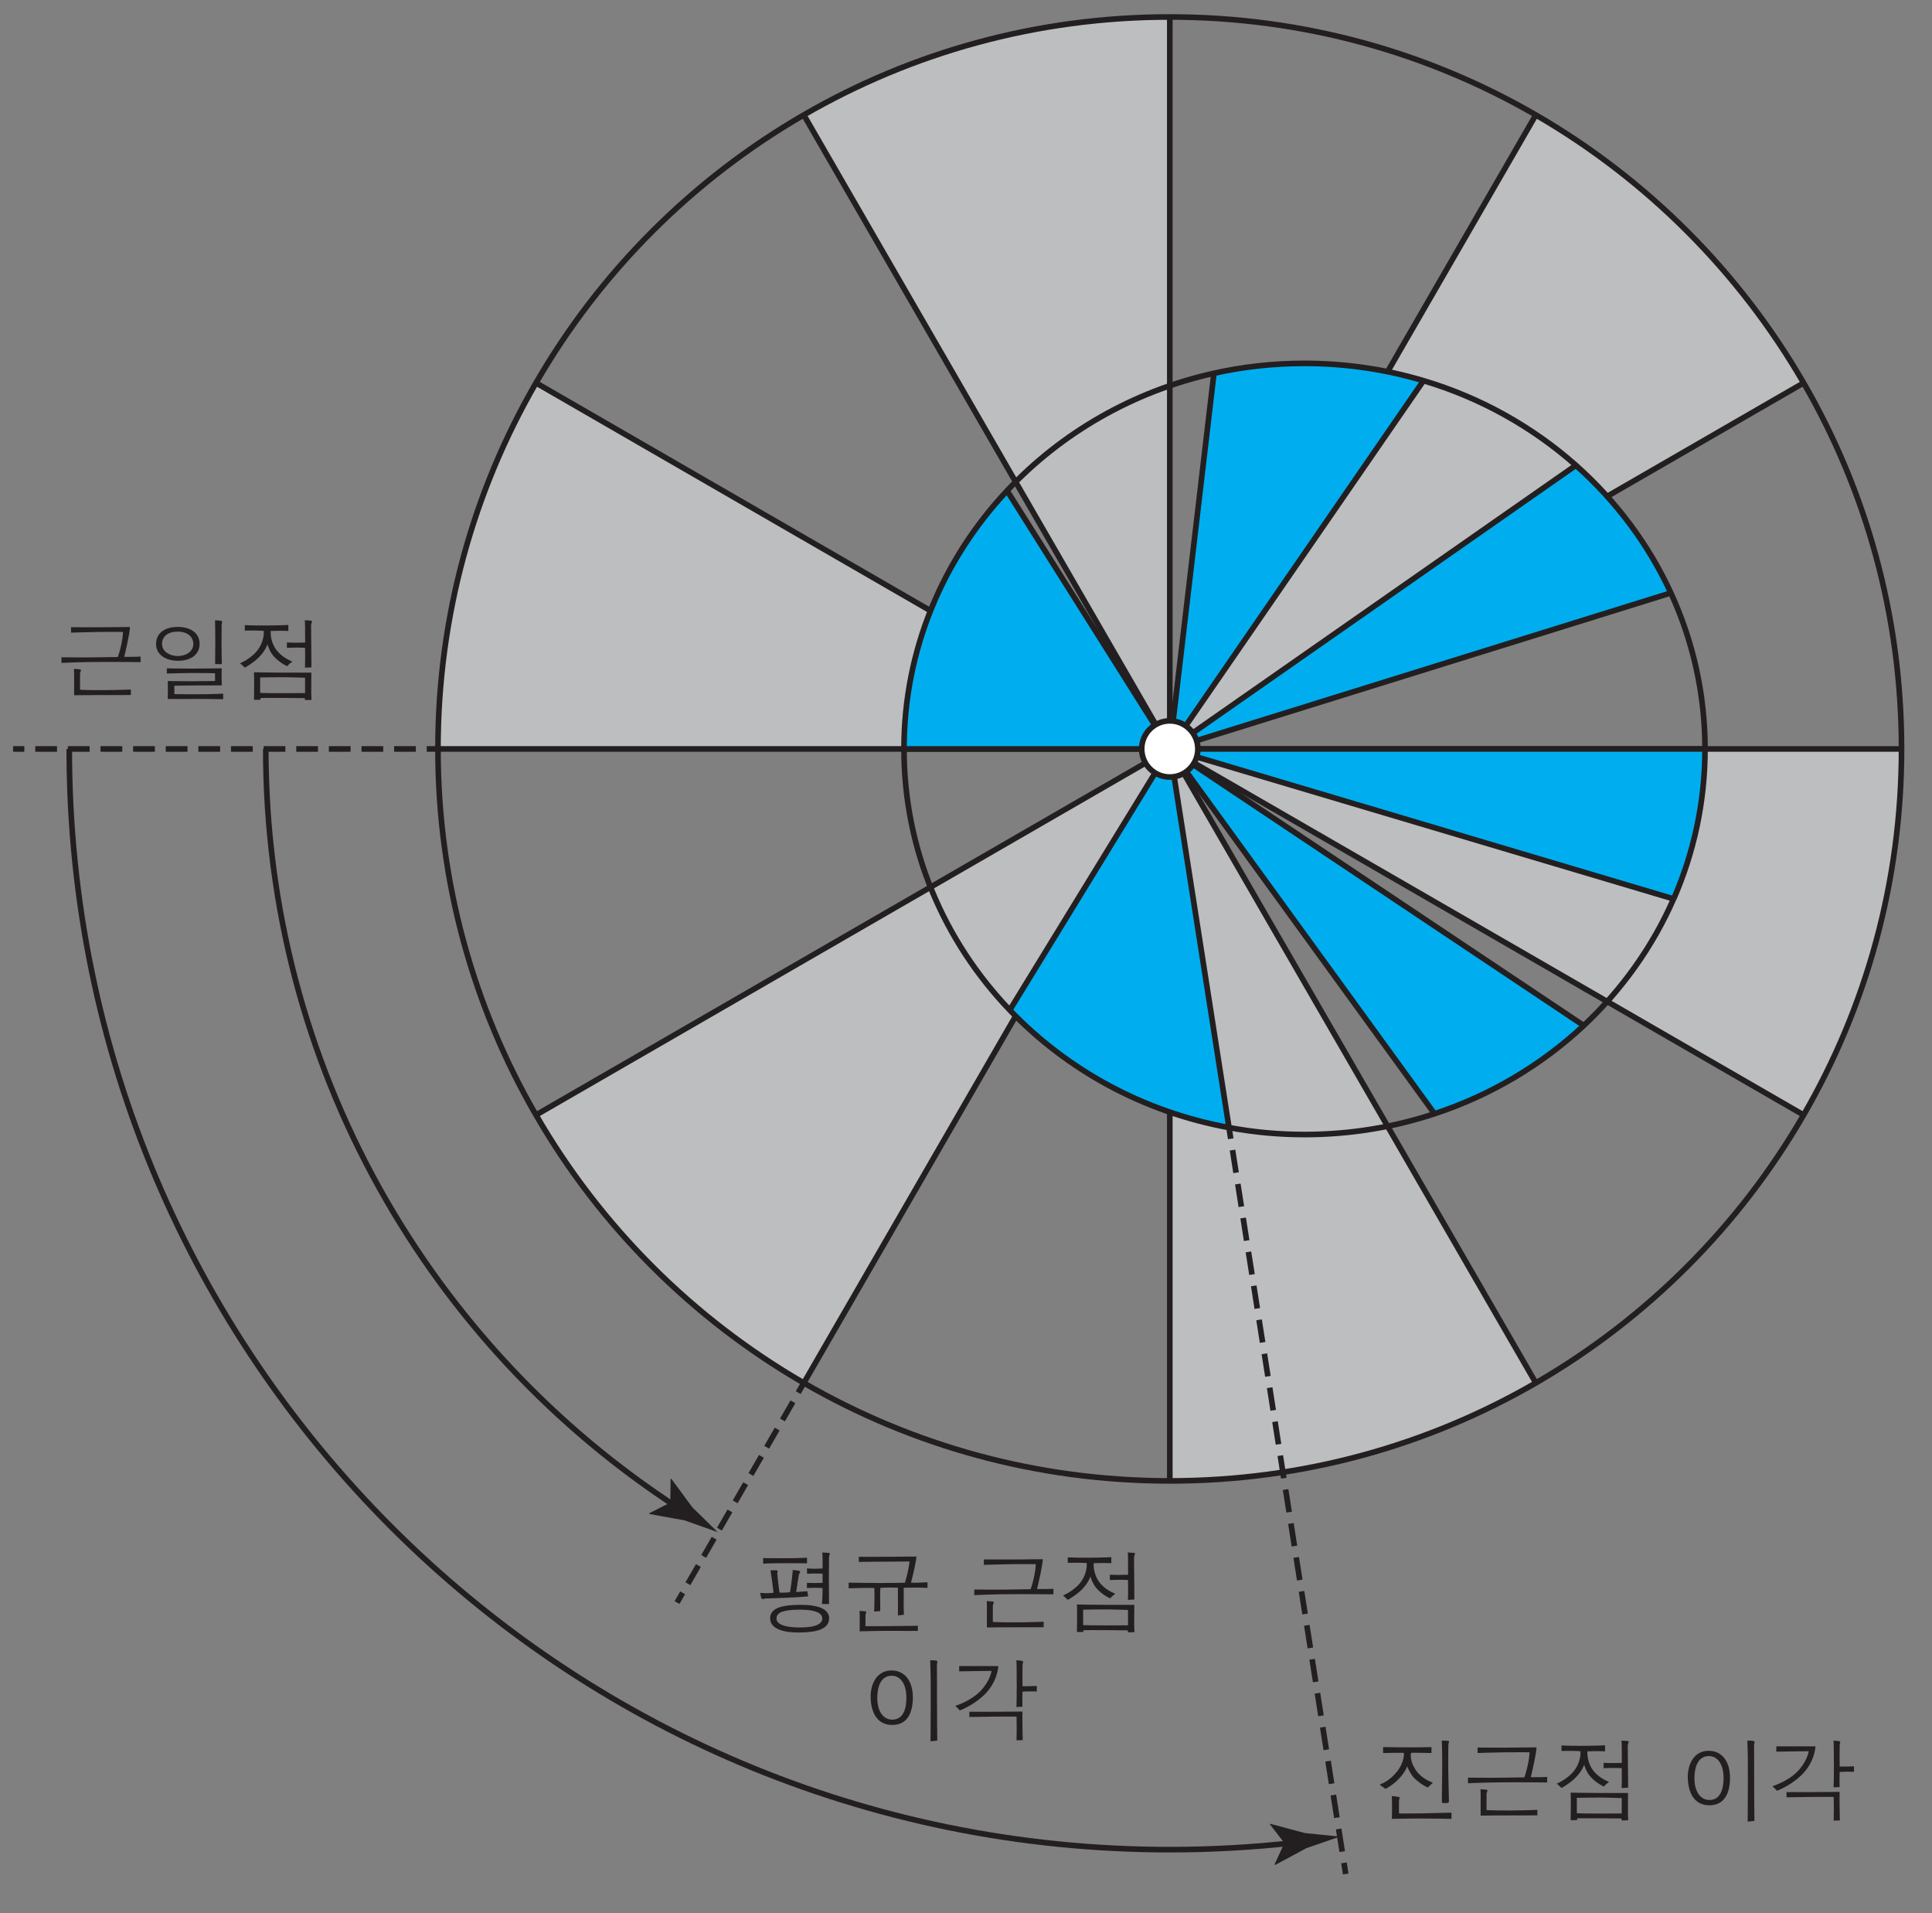 <?xml version="1.0" encoding="UTF-8" standalone="no"?>
<svg
   xmlns:dc="http://purl.org/dc/elements/1.1/"
   xmlns:cc="http://creativecommons.org/ns#"
   xmlns:rdf="http://www.w3.org/1999/02/22-rdf-syntax-ns#"
   xmlns:svg="http://www.w3.org/2000/svg"
   xmlns="http://www.w3.org/2000/svg"
   viewBox="0 0 229.333 227.04"
   height="227.04"
   width="229.333"
   xml:space="preserve"
   id="svg2"
   version="1.1"><rect x="0" y="0" width="229.333" height="227.04" fill="#808080" stroke="none"/><defs
     id="defs6"><clipPath
       id="clipPath18"
       clipPathUnits="userSpaceOnUse"><path
         id="path16"
         d="M 0,170.28 H 172 V 0 H 0 Z" /></clipPath><clipPath
       id="clipPath42"
       clipPathUnits="userSpaceOnUse"><path
         id="path40"
         d="M 39,168.811 H 169.33 V 38.471 H 39 Z" /></clipPath><clipPath
       id="clipPath130"
       clipPathUnits="userSpaceOnUse"><path
         id="path128"
         d="m 80.5,137.971 h 71.33 V 69.931 H 80.5 Z" /></clipPath></defs><g
     transform="matrix(1.333,0,0,-1.333,0,227.04)"
     id="g10"><g
       id="g12"><g
         clip-path="url(#clipPath18)"
         id="g14"><g
           transform="translate(60.438,36.041)"
           id="g20"><path
             id="path22"
             style="fill:none;stroke:#231f20;stroke-width:0.5;stroke-linecap:butt;stroke-linejoin:miter;stroke-miterlimit:10;stroke-dasharray:none;stroke-opacity:1"
             d="M 0,0 C -22.13,14.346 -36.771,39.262 -36.771,67.599" /></g><g
           transform="translate(59.691,36.54)"
           id="g24"><path
             id="path26"
             style="fill:#231f20;fill-opacity:1;fill-rule:nonzero;stroke:none"
             d="m 0,0 -1.882,-0.95 0.03,-0.068 3.111,-0.562 2.963,-1.049 c -0.75,0.733 -1.499,1.464 -2.249,2.196 L 0.096,2.11 0.027,2.116 Z" /></g><g
           transform="translate(115.273,6.262)"
           id="g28"><path
             id="path30"
             style="fill:none;stroke:#231f20;stroke-width:0.5;stroke-linecap:butt;stroke-linejoin:miter;stroke-miterlimit:10;stroke-dasharray:none;stroke-opacity:1"
             d="m 0,0 c -3.645,-0.411 -7.352,-0.622 -11.106,-0.622 -54.124,0 -98,43.876 -98,98" /></g><g
           transform="translate(114.373,6.229)"
           id="g32"><path
             id="path34"
             style="fill:#231f20;fill-opacity:1;fill-rule:nonzero;stroke:none"
             d="m 0,0 -0.881,-1.915 0.066,-0.033 2.784,1.497 C 2.959,-0.11 3.95,0.231 4.94,0.573 3.897,0.679 2.855,0.785 1.812,0.891 l -3.051,0.82 -0.058,-0.037 z" /></g><g
           id="g36"><g
             id="g38" /><g
             id="g70"><g
               id="g68"
               clip-path="url(#clipPath42)"><g
                 id="g46"
                 transform="translate(104.17,103.641)"><path
                   id="path44"
                   style="fill:#bcbec0;fill-opacity:1;fill-rule:nonzero;stroke:none"
                   d="m 0,0 v -0.01 l -32.59,-56.44 c -9.89,5.72 -18.14,13.97 -23.85,23.86 z" /></g><g
                 id="g50"
                 transform="translate(136.76,47.2)"><path
                   id="path48"
                   style="fill:#bcbec0;fill-opacity:1;fill-rule:nonzero;stroke:none"
                   d="m 0,0 v -0.01 c -9.59,-5.55 -20.72,-8.719 -32.59,-8.719 v 65.16 z" /></g><g
                 id="g54"
                 transform="translate(104.17,103.641)"><path
                   id="path52"
                   style="fill:#bcbec0;fill-opacity:1;fill-rule:nonzero;stroke:none"
                   d="m 0,0 h 65.16 c 0,-11.88 -3.17,-23.01 -8.72,-32.59 z" /></g><g
                 id="g58"
                 transform="translate(160.61,136.231)"><path
                   id="path56"
                   style="fill:#bcbec0;fill-opacity:1;fill-rule:nonzero;stroke:none"
                   d="m 0,0 -56.431,-32.58 32.58,56.43 v 0.01 C -13.971,18.14 -5.721,9.89 0,0" /></g><g
                 id="g62"
                 transform="translate(104.17,168.81)"><path
                   id="path60"
                   style="fill:#bcbec0;fill-opacity:1;fill-rule:nonzero;stroke:none"
                   d="m 0,0 v -65.17 l -32.59,56.44 v 0.01 C -23,-3.17 -11.87,0 0,0" /></g><g
                 id="g66"
                 transform="translate(39,103.641)"><path
                   id="path64"
                   style="fill:#bcbec0;fill-opacity:1;fill-rule:nonzero;stroke:none"
                   d="M 0,0 C 0,11.87 3.18,23 8.73,32.59 L 65.17,0 Z" /></g></g></g></g><g
           transform="translate(39,103.641)"
           id="g72"><path
             id="path74"
             style="fill:none;stroke:#231f20;stroke-width:0.5;stroke-linecap:butt;stroke-linejoin:miter;stroke-miterlimit:10;stroke-dasharray:none;stroke-opacity:1"
             d="m 0,0 c 0,-11.88 3.18,-23.01 8.73,-32.59 5.71,-9.89 13.96,-18.14 23.85,-23.86 9.59,-5.55 20.72,-8.72 32.59,-8.72 11.87,0 23,3.17 32.59,8.72 9.88,5.72 18.13,13.97 23.85,23.86 5.55,9.58 8.72,20.71 8.72,32.59 0,11.88 -3.17,23.01 -8.72,32.59 -5.72,9.89 -13.97,18.14 -23.85,23.86 C 88.17,62 77.04,65.17 65.17,65.17 53.3,65.17 42.17,62 32.58,56.45 22.69,50.73 14.44,42.48 8.73,32.59 3.18,23 0,11.87 0,0 Z" /></g><g
           transform="translate(104.17,103.641)"
           id="g76"><path
             id="path78"
             style="fill:none;stroke:#231f20;stroke-width:0.5;stroke-linecap:butt;stroke-linejoin:miter;stroke-miterlimit:10;stroke-dasharray:none;stroke-opacity:1"
             d="M 0,0 V 65.17" /></g><g
           transform="translate(104.17,38.471)"
           id="g80"><path
             id="path82"
             style="fill:none;stroke:#231f20;stroke-width:0.5;stroke-linecap:butt;stroke-linejoin:miter;stroke-miterlimit:10;stroke-dasharray:none;stroke-opacity:1"
             d="M 0,0 V 65.16" /></g><g
           transform="translate(169.33,103.641)"
           id="g84"><path
             id="path86"
             style="fill:none;stroke:#231f20;stroke-width:0.5;stroke-linecap:butt;stroke-linejoin:miter;stroke-miterlimit:10;stroke-dasharray:none;stroke-opacity:1"
             d="m 0,0 h -65.16 -65.17" /></g><g
           transform="translate(104.18,103.65)"
           id="g88"><path
             id="path90"
             style="fill:none;stroke:#231f20;stroke-width:0.5;stroke-linecap:butt;stroke-linejoin:miter;stroke-miterlimit:10;stroke-dasharray:none;stroke-opacity:1"
             d="M 0,0 56.431,32.58" /></g><g
           transform="translate(47.72,71.051)"
           id="g92"><path
             id="path94"
             style="fill:none;stroke:#231f20;stroke-width:0.5;stroke-linecap:butt;stroke-linejoin:miter;stroke-miterlimit:10;stroke-dasharray:none;stroke-opacity:1"
             d="M 0,0 H 0.01 L 56.45,32.59" /></g><g
           transform="translate(104.17,103.641)"
           id="g96"><path
             id="path98"
             style="fill:none;stroke:#231f20;stroke-width:0.5;stroke-linecap:butt;stroke-linejoin:miter;stroke-miterlimit:10;stroke-dasharray:none;stroke-opacity:1"
             d="M 0,0 0.01,0.01 32.59,56.44" /></g><g
           transform="translate(71.58,47.19)"
           id="g100"><path
             id="path102"
             style="fill:none;stroke:#231f20;stroke-width:0.5;stroke-linecap:butt;stroke-linejoin:miter;stroke-miterlimit:10;stroke-dasharray:none;stroke-opacity:1"
             d="M 0,0 32.59,56.44" /></g><g
           transform="translate(71.58,160.081)"
           id="g104"><path
             id="path106"
             style="fill:none;stroke:#231f20;stroke-width:0.5;stroke-linecap:butt;stroke-linejoin:miter;stroke-miterlimit:10;stroke-dasharray:none;stroke-opacity:1"
             d="m 0,0 32.59,-56.44 v -0.01 l 32.59,-56.43" /></g><g
           transform="translate(47.72,136.231)"
           id="g108"><path
             id="path110"
             style="fill:none;stroke:#231f20;stroke-width:0.5;stroke-linecap:butt;stroke-linejoin:miter;stroke-miterlimit:10;stroke-dasharray:none;stroke-opacity:1"
             d="m 0,0 h 0.01 l 56.44,-32.59 56.44,-32.59 h 0.01" /></g><g
           transform="translate(39,103.64)"
           id="g112"><path
             id="path114"
             style="fill:none;stroke:#231f20;stroke-width:0.5;stroke-linecap:butt;stroke-linejoin:miter;stroke-miterlimit:10;stroke-dasharray:none;stroke-opacity:1"
             d="M 0,0 H -1" /></g><g
           transform="translate(37.032,103.64)"
           id="g116"><path
             id="path118"
             style="fill:none;stroke:#231f20;stroke-width:0.5;stroke-linecap:butt;stroke-linejoin:miter;stroke-miterlimit:10;stroke-dasharray:1.937, 0.968;stroke-dashoffset:0;stroke-opacity:1"
             d="M 0,0 H -34.38" /></g><g
           transform="translate(2.167,103.64)"
           id="g120"><path
             id="path122"
             style="fill:none;stroke:#231f20;stroke-width:0.5;stroke-linecap:butt;stroke-linejoin:miter;stroke-miterlimit:10;stroke-dasharray:none;stroke-opacity:1"
             d="M 0,0 H -1" /></g><g
           id="g124"><g
             id="g126" /><g
             id="g158"><g
               id="g156"
               clip-path="url(#clipPath130)"><g
                 id="g134"
                 transform="translate(104.17,103.641)"><path
                   id="path132"
                   style="fill:#00aeef;fill-opacity:1;fill-rule:nonzero;stroke:none"
                   d="m 0,0 5.271,-33.71 c -7.661,1.4 -14.451,5.16 -19.521,10.46 z" /></g><g
                 id="g138"
                 transform="translate(141.019,79.02)"><path
                   id="path136"
                   style="fill:#00aeef;fill-opacity:1;fill-rule:nonzero;stroke:none"
                   d="M 0,0 0.011,-0.01 C -3.72,-3.49 -8.25,-6.21 -13.279,-7.86 L -36.85,24.62 Z" /></g><g
                 id="g142"
                 transform="translate(104.17,103.641)"><path
                   id="path140"
                   style="fill:#00aeef;fill-opacity:1;fill-rule:nonzero;stroke:none"
                   d="m 0,0 h 47.66 c 0,-4.74 -1,-9.25 -2.79,-13.35 h -0.01 z" /></g><g
                 id="g146"
                 transform="translate(148.79,117.531)"><path
                   id="path144"
                   style="fill:#00aeef;fill-opacity:1;fill-rule:nonzero;stroke:none"
                   d="m 0,0 -44.62,-13.89 36.16,25.25 v 0.01 C -4.89,8.19 -1.99,4.33 0,0" /></g><g
                 id="g150"
                 transform="translate(116.17,137.971)"><path
                   id="path148"
                   style="fill:#00aeef;fill-opacity:1;fill-rule:nonzero;stroke:none"
                   d="M 0,0 C 3.69,0 7.24,-0.54 10.59,-1.54 L -12,-34.33 -8.07,-0.88 C -5.47,-0.3 -2.77,0 0,0" /></g><g
                 id="g154"
                 transform="translate(89.68,126.631)"><path
                   id="path152"
                   style="fill:#00aeef;fill-opacity:1;fill-rule:nonzero;stroke:none"
                   d="M 0,0 14.49,-22.99 H -9.18 c 0,8.84 3.471,16.9 9.18,22.99" /></g></g></g></g><g
           transform="translate(149.03,90.29)"
           id="g160"><path
             id="path162"
             style="fill:none;stroke:#231f20;stroke-width:0.5;stroke-linecap:butt;stroke-linejoin:miter;stroke-miterlimit:10;stroke-dasharray:none;stroke-opacity:1"
             d="m 0,0 c -1.87,-4.27 -4.61,-8.09 -8,-11.28 -3.73,-3.48 -8.261,-6.2 -13.29,-7.85 -3.63,-1.2 -7.521,-1.85 -11.57,-1.85 -2.3,0 -4.55,0.21 -6.73,0.62 -7.66,1.401 -14.45,5.16 -19.52,10.46 -5.85,6.12 -9.42,14.28 -9.42,23.25 0,8.84 3.47,16.9 9.179,22.99 4.801,5.12 11.191,8.85 18.42,10.46 2.601,0.58 5.301,0.88 8.071,0.88 3.69,0 7.24,-0.54 10.589,-1.54 5.111,-1.52 9.731,-4.13 13.571,-7.53 3.57,-3.18 6.47,-7.04 8.46,-11.37 C 1.71,22.99 2.8,18.29 2.8,13.35 2.8,8.61 1.8,4.1 0.01,0" /></g><g
           transform="translate(104.17,103.641)"
           id="g164"><path
             id="path166"
             style="fill:none;stroke:#231f20;stroke-width:0.5;stroke-linecap:butt;stroke-linejoin:miter;stroke-miterlimit:10;stroke-dasharray:none;stroke-opacity:1"
             d="m 0,0 5.271,-33.71 v -0.01" /></g><g
           transform="translate(89.92,80.391)"
           id="g168"><path
             id="path170"
             style="fill:none;stroke:#231f20;stroke-width:0.5;stroke-linecap:butt;stroke-linejoin:miter;stroke-miterlimit:10;stroke-dasharray:none;stroke-opacity:1"
             d="M 0,0 14.25,23.25" /></g><g
           transform="translate(104.17,103.641)"
           id="g172"><path
             id="path174"
             style="fill:none;stroke:#231f20;stroke-width:0.5;stroke-linecap:butt;stroke-linejoin:miter;stroke-miterlimit:10;stroke-dasharray:none;stroke-opacity:1"
             d="M 0,0 -14.49,22.99" /></g><g
           transform="translate(104.17,103.641)"
           id="g176"><path
             id="path178"
             style="fill:none;stroke:#231f20;stroke-width:0.5;stroke-linecap:butt;stroke-linejoin:miter;stroke-miterlimit:10;stroke-dasharray:none;stroke-opacity:1"
             d="M 0,0 3.93,33.45" /></g><g
           transform="translate(104.17,103.641)"
           id="g180"><path
             id="path182"
             style="fill:none;stroke:#231f20;stroke-width:0.5;stroke-linecap:butt;stroke-linejoin:miter;stroke-miterlimit:10;stroke-dasharray:none;stroke-opacity:1"
             d="M 0,0 22.59,32.79" /></g><g
           transform="translate(104.17,103.641)"
           id="g184"><path
             id="path186"
             style="fill:none;stroke:#231f20;stroke-width:0.5;stroke-linecap:butt;stroke-linejoin:miter;stroke-miterlimit:10;stroke-dasharray:none;stroke-opacity:1"
             d="M 0,0 36.16,25.25" /></g><g
           transform="translate(104.17,103.641)"
           id="g188"><path
             id="path190"
             style="fill:none;stroke:#231f20;stroke-width:0.5;stroke-linecap:butt;stroke-linejoin:miter;stroke-miterlimit:10;stroke-dasharray:none;stroke-opacity:1"
             d="M 0,0 44.62,13.89" /></g><g
           transform="translate(104.17,103.641)"
           id="g192"><path
             id="path194"
             style="fill:none;stroke:#231f20;stroke-width:0.5;stroke-linecap:butt;stroke-linejoin:miter;stroke-miterlimit:10;stroke-dasharray:none;stroke-opacity:1"
             d="m 0,0 44.86,-13.35 h 0.01" /></g><g
           transform="translate(104.17,103.641)"
           id="g196"><path
             id="path198"
             style="fill:none;stroke:#231f20;stroke-width:0.5;stroke-linecap:butt;stroke-linejoin:miter;stroke-miterlimit:10;stroke-dasharray:none;stroke-opacity:1"
             d="M 0,0 36.85,-24.62" /></g><g
           transform="translate(104.17,103.641)"
           id="g200"><path
             id="path202"
             style="fill:none;stroke:#231f20;stroke-width:0.5;stroke-linecap:butt;stroke-linejoin:miter;stroke-miterlimit:10;stroke-dasharray:none;stroke-opacity:1"
             d="M 0,0 23.57,-32.48" /></g><g
           transform="translate(104.17,103.641)"
           id="g204"><path
             id="path206"
             style="fill:none;stroke:#231f20;stroke-width:0.5;stroke-linecap:butt;stroke-linejoin:miter;stroke-miterlimit:10;stroke-dasharray:none;stroke-opacity:1"
             d="M 0,0 H -23.67" /></g><g
           transform="translate(151.83,103.641)"
           id="g208"><path
             id="path210"
             style="fill:none;stroke:#231f20;stroke-width:0.5;stroke-linecap:butt;stroke-linejoin:miter;stroke-miterlimit:10;stroke-dasharray:none;stroke-opacity:1"
             d="M 0,0 H -47.66" /></g><g
           transform="translate(128.423,12.493)"
           id="g212"><path
             id="path214"
             style="fill:#231f20;fill-opacity:1;fill-rule:nonzero;stroke:none"
             d="M 0,0 C 0.023,1.599 -0.032,2.847 -0.032,2.854 -0.024,2.862 0.344,2.862 0.527,2.838 0.703,2.814 0.552,2.646 0.552,2.494 0.552,2.486 0.535,1.295 0.544,0.136 0.552,-0.775 0.615,-2.551 0.6,-2.559 0.6,-2.727 0.399,-2.694 0.264,-2.703 0.144,-2.711 -0.024,-2.719 -0.024,-2.646 -0.032,-2.646 -0.017,-0.983 0,0 m -3.91,-2.151 c 0.24,-0.04 0.064,-0.184 0.064,-0.336 V -3.07 -3.63 c 0.016,0 0.975,-0.009 1.975,0.008 1.224,0.023 2.702,0.063 2.702,0.063 V -4.11 c -0.008,0 -1.767,0.032 -2.822,0.032 -0.871,0 -2.471,-0.032 -2.487,-0.032 0,0.008 0.016,0.544 0.016,0.887 0,0.449 -0.016,1.144 -0.016,1.144 0.008,0.008 0.344,-0.032 0.568,-0.072 m 0.807,4.406 c 0.856,-0.009 2.143,0.023 2.151,0.023 V 1.751 c -0.016,0 -0.455,0 -0.807,0.016 -0.392,0.016 -1,0 -1.008,0 0,-0.008 -0.168,-0.576 0.336,-1.408 0.52,-0.863 1.408,-1.159 1.408,-1.167 0.055,-0.047 0.295,-0.056 0.08,-0.2 -0.073,-0.048 -0.313,-0.304 -0.321,-0.304 -0.007,0 -0.416,0.104 -1.167,0.776 -0.4,0.36 -0.687,1.103 -0.687,1.103 0,-0.007 -0.137,-0.471 -0.72,-1.095 -0.559,-0.6 -1.191,-0.904 -1.199,-0.911 -0.009,-0.008 -0.328,0.231 -0.433,0.295 -0.183,0.121 0.065,0.136 0.129,0.184 0,0 0.648,0.24 1.279,1.008 0.736,0.895 0.656,1.703 0.656,1.719 0,0 -0.448,0.007 -0.944,0 C -4.758,1.759 -5.262,1.751 -5.262,1.751 v 0.527 c 0.017,0 1.08,-0.015 2.159,-0.023" /></g><g
           transform="translate(132.377,10.558)"
           id="g216"><path
             id="path218"
             style="fill:#231f20;fill-opacity:1;fill-rule:nonzero;stroke:none"
             d="m 0,0 v -1.398 c 0,0 0.911,-0.04 2.07,-0.033 1.432,0.008 2.448,0.056 2.455,0.056 V -1.862 C 4.518,-1.862 3.15,-1.879 2.15,-1.87 1.104,-1.862 -0.52,-1.887 -0.527,-1.887 v 1.975 c 0,0.232 -0.017,0.368 -0.017,0.376 0.017,0.008 0.328,-0.031 0.48,-0.04 C 0.224,0.408 0,0.28 0,0 M 1.814,4.166 C 2.838,4.174 4.43,4.19 4.437,4.19 4.437,4.19 4.51,4.206 4.229,2.823 4.078,2.087 3.941,1.56 3.934,1.535 h 0.727 c 0.424,0 0.712,0.025 0.735,0.025 V 1.063 C 5.389,1.063 2.694,1.096 0.968,1.071 -0.336,1.056 -1.631,0.992 -1.655,0.992 v 0.503 c 0.015,0 1.703,-0.023 2.799,-0.008 1.407,0.017 2.206,0.033 2.222,0.033 0.008,0.015 0.168,0.456 0.312,1.126 0.152,0.72 0.144,1.096 0.144,1.104 0,0 -1.072,0.017 -2.135,0 C 0.6,3.734 -0.783,3.687 -0.8,3.687 v 0.487 c 0,0 1.335,-0.016 2.614,-0.008" /></g><g
           transform="translate(144.95,14.876)"
           id="g220"><path
             id="path222"
             style="fill:#231f20;fill-opacity:1;fill-rule:nonzero;stroke:none"
             d="M 0,0 C 0,-0.009 0.008,-0.544 0.017,-1.72 0.024,-3.087 0.032,-3.694 0.032,-3.719 L -0.544,-3.75 c 0,0.016 0.017,0.432 0.017,0.72 0,0.863 -0.008,1.039 -0.008,1.054 -0.009,0 -0.488,0.017 -0.752,0.017 -0.336,0 -0.856,-0.024 -0.863,-0.024 v 0.479 c 0.007,0 0.519,-0.031 0.847,-0.023 0.384,0.007 0.768,0.015 0.776,0.015 0,0.008 0,0.416 -0.008,1.432 0,0.319 -0.025,0.552 -0.025,0.552 0,0 0.416,-0.017 0.537,-0.033 C 0.216,0.415 0,0.279 0,0 m -2.646,-4.598 c -0.824,0 -1.872,-0.024 -1.887,-0.024 v -1.375 c 0.008,0 1.231,-0.032 2.047,-0.024 0.823,0.008 1.942,0.008 1.951,0.008 v 1.367 c -0.025,0 -1.336,0.048 -2.111,0.048 m 0.015,0.408 h 2.655 c 0,-0.008 0,-0.456 -0.007,-1.351 -0.009,-0.656 0.023,-1.071 0.023,-1.08 l -0.575,-0.016 -0.025,0.176 c -0.024,0 -1.135,0.008 -1.919,0.017 -0.735,0.007 -2.014,0 -2.014,0 l -0.025,-0.16 -0.567,-0.008 c 0,0.008 0.008,0.431 0.016,1.31 0.007,0.624 -0.016,1.12 -0.016,1.144 0,0 1.423,-0.032 2.454,-0.032 M -3.91,0.008 c 1.288,0.008 1.88,0.048 1.888,0.048 V -0.48 c -0.017,0 -0.424,0.016 -0.752,0.016 -0.32,0 -0.808,-0.016 -0.816,-0.016 0,-0.008 -0.08,-0.728 0.36,-1.479 0.528,-0.895 1.543,-1.224 1.535,-1.231 0.056,-0.048 -0.152,-0.128 -0.256,-0.241 -0.096,-0.103 -0.159,-0.168 -0.176,-0.183 -0.008,0 -0.607,0.248 -1.167,0.847 -0.416,0.44 -0.592,1.104 -0.592,1.104 0,-0.009 -0.135,-0.512 -0.727,-1.128 -0.504,-0.527 -1.272,-0.951 -1.28,-0.951 -0.007,0.008 -0.112,0.08 -0.208,0.191 -0.103,0.12 -0.255,0.16 -0.191,0.208 0,0 0.927,0.384 1.503,1.119 0.68,0.872 0.575,1.736 0.575,1.752 0,0 -0.351,0.032 -0.848,0.032 -0.327,0 -0.838,-0.008 -0.838,-0.008 V 0.04 c 0.015,0 0.711,-0.04 1.99,-0.032" /></g><g
           transform="translate(156.127,15.323)"
           id="g224"><path
             id="path226"
             style="fill:#231f20;fill-opacity:1;fill-rule:nonzero;stroke:none"
             d="m 0,0 c 0.207,-0.04 0.071,-0.176 0.071,-0.424 0,-0.015 0.017,-2.35 0.008,-3.086 -0.008,-0.559 0.025,-3.614 0.025,-3.614 l -0.6,-0.063 c 0,0.007 0.016,2.709 0.016,3.549 0,3.174 -0.016,2.231 -0.048,3.662 C -0.521,0.032 -0.112,0.024 0,0 m -5.237,-3.294 c -0.017,-1.176 0.511,-1.983 1.359,-1.967 0.976,0.016 1.239,1.016 1.232,1.967 -0.009,1.407 -0.665,1.959 -1.336,1.942 -0.768,-0.015 -1.24,-0.663 -1.255,-1.942 m 3.166,0.023 c 0,-1.23 -0.4,-2.494 -1.887,-2.461 -1.376,0.031 -1.855,1.239 -1.871,2.478 -0.017,1.263 0.615,2.383 1.863,2.374 1.255,-0.008 1.895,-1.039 1.895,-2.391" /></g><g
           transform="translate(163.295,14.852)"
           id="g228"><path
             id="path230"
             style="fill:#231f20;fill-opacity:1;fill-rule:nonzero;stroke:none"
             d="M 0,0 C 0,0.28 -0.023,0.472 -0.023,0.496 -0.016,0.504 0.312,0.472 0.439,0.456 0.68,0.424 0.527,0.264 0.527,0.088 0.536,0.056 0.52,-0.472 0.52,-0.831 c 0,-0.384 0.007,-0.968 0.007,-0.983 0.009,0 0.416,0 0.689,0.007 0.223,0.008 0.575,0.016 0.583,0.016 v -0.487 c -0.008,0 -0.344,0.007 -0.672,0.007 -0.231,0 -0.591,-0.024 -0.6,-0.024 0,-0.008 -0.015,-0.399 -0.015,-0.655 0,-0.273 0.008,-0.688 0.008,-0.688 l -0.536,-0.024 c 0,0 0.048,0.895 0.016,3.662 m -1.814,-4.086 c 0.911,0.008 2.318,0.017 2.334,0.017 0,-0.017 -0.008,-0.808 0,-1.327 0.007,-0.473 0.024,-1.208 0.024,-1.216 l -0.552,-0.016 c 0,0.024 0.016,0.648 0.016,1.064 0,0.407 -0.016,1.039 -0.016,1.046 -0.008,0 -1.143,0.008 -1.871,0 -0.903,-0.007 -2.318,-0.032 -2.327,-0.032 v 0.464 c 0,0 1.456,-0.008 2.392,0 m -1.728,4.07 h 1.911 c 0,-0.007 -0.032,-1.431 -1.327,-2.638 -0.96,-0.896 -2.087,-1.312 -2.095,-1.312 -0.009,0.008 -0.104,0.088 -0.184,0.193 -0.072,0.087 -0.264,0.175 -0.176,0.231 0,0 1.351,0.408 2.223,1.335 0.839,0.895 0.96,1.751 0.96,1.76 -0.017,0 -0.88,-0.009 -1.448,-0.017 -0.559,-0.008 -1.424,-0.023 -1.439,-0.023 v 0.471 z" /></g><g
           transform="translate(7.127,110.308)"
           id="g232"><path
             id="path234"
             style="fill:#231f20;fill-opacity:1;fill-rule:nonzero;stroke:none"
             d="m 0,0 v -1.398 c 0,0 0.911,-0.04 2.07,-0.033 1.432,0.008 2.448,0.056 2.455,0.056 V -1.862 C 4.518,-1.862 3.15,-1.879 2.15,-1.87 1.104,-1.862 -0.52,-1.887 -0.527,-1.887 v 1.975 c 0,0.232 -0.017,0.368 -0.017,0.376 0.017,0.008 0.328,-0.031 0.48,-0.04 C 0.224,0.408 0,0.28 0,0 M 1.814,4.166 C 2.838,4.174 4.43,4.19 4.437,4.19 4.437,4.19 4.51,4.206 4.229,2.823 4.078,2.087 3.941,1.56 3.934,1.535 h 0.727 c 0.424,0 0.712,0.025 0.735,0.025 V 1.063 C 5.389,1.063 2.694,1.096 0.968,1.071 -0.336,1.056 -1.631,0.992 -1.655,0.992 v 0.503 c 0.015,0 1.703,-0.023 2.799,-0.008 1.407,0.017 2.206,0.033 2.222,0.033 0.008,0.015 0.168,0.456 0.312,1.126 0.152,0.72 0.144,1.096 0.144,1.104 0,0 -1.072,0.017 -2.135,0 C 0.6,3.734 -0.783,3.687 -0.8,3.687 v 0.487 c 0,0 1.335,-0.016 2.614,-0.008" /></g><g
           transform="translate(19.588,115.065)"
           id="g236"><path
             id="path238"
             style="fill:#231f20;fill-opacity:1;fill-rule:nonzero;stroke:none"
             d="m 0,0 c 0.32,-0.032 0.152,-0.152 0.152,-0.384 0,-0.008 -0.015,-0.895 -0.015,-1.463 0,-0.792 0.031,-2.023 0.031,-2.023 h -0.6 c 0,0.016 0.017,1.239 0.017,2.031 0,0.728 -0.024,1.855 -0.024,1.871 C -0.432,0.04 -0.167,0.016 0,0 m -2.19,-6.973 c -0.976,-0.007 -2.471,0 -2.463,0 0,0.009 0.016,0.504 0.016,0.737 0,0.439 -0.008,0.863 -0.008,0.863 0.016,0 1.063,-0.024 2.183,-0.024 0.896,0 2.023,0.024 2.023,0.024 v 0.687 c 0,0 -1.288,0.033 -2.111,0.025 C -3.397,-4.67 -4.725,-4.71 -4.732,-4.71 v 0.464 c 0.007,0 0.687,-0.024 2.198,-0.024 1.111,0 2.679,0.024 2.686,0.024 0,0 -0.007,-0.472 -0.007,-0.775 0,-0.289 0.023,-0.728 0.023,-0.744 -0.008,0 -1.551,-0.007 -2.542,-0.007 -0.728,0 -1.688,-0.025 -1.688,-0.025 V -6.54 c 0.008,0 0.64,-0.017 1.824,-0.017 1.631,0 2.518,0.056 2.526,0.056 v -0.495 c -0.008,0 -1.511,0.032 -2.478,0.023 m -2.966,4.878 c 0.015,-0.664 0.663,-1.023 1.318,-1.055 0.704,-0.033 1.456,0.336 1.464,1.063 0.008,0.703 -0.607,1.119 -1.415,1.111 -0.832,-0.007 -1.384,-0.431 -1.367,-1.119 m 3.342,0.008 c -0.016,-1.039 -0.912,-1.495 -1.944,-1.487 -0.959,0 -1.95,0.471 -1.934,1.527 0.015,0.911 0.743,1.463 1.854,1.487 1.2,0.024 2.039,-0.536 2.024,-1.527" /></g><g
           transform="translate(27.7,114.626)"
           id="g240"><path
             id="path242"
             style="fill:#231f20;fill-opacity:1;fill-rule:nonzero;stroke:none"
             d="M 0,0 C 0,-0.009 0.008,-0.544 0.017,-1.72 0.024,-3.087 0.032,-3.694 0.032,-3.719 L -0.544,-3.75 c 0,0.016 0.017,0.432 0.017,0.72 0,0.863 -0.008,1.039 -0.008,1.054 -0.009,0 -0.488,0.017 -0.752,0.017 -0.336,0 -0.856,-0.024 -0.863,-0.024 v 0.479 c 0.007,0 0.519,-0.031 0.847,-0.023 0.384,0.007 0.768,0.015 0.776,0.015 0,0.008 0,0.416 -0.008,1.432 0,0.319 -0.025,0.552 -0.025,0.552 0,0 0.416,-0.017 0.537,-0.033 C 0.216,0.415 0,0.279 0,0 m -2.646,-4.598 c -0.824,0 -1.872,-0.024 -1.887,-0.024 v -1.375 c 0.008,0 1.231,-0.032 2.047,-0.024 0.823,0.008 1.942,0.008 1.951,0.008 v 1.367 c -0.025,0 -1.336,0.048 -2.111,0.048 m 0.015,0.408 h 2.655 c 0,-0.008 0,-0.456 -0.007,-1.351 -0.009,-0.656 0.023,-1.071 0.023,-1.08 l -0.575,-0.016 -0.025,0.176 c -0.024,0 -1.135,0.008 -1.919,0.017 -0.735,0.007 -2.014,0 -2.014,0 l -0.025,-0.16 -0.567,-0.008 c 0,0.008 0.008,0.431 0.016,1.31 0.007,0.624 -0.016,1.12 -0.016,1.144 0,0 1.423,-0.032 2.454,-0.032 M -3.91,0.008 c 1.288,0.008 1.88,0.048 1.888,0.048 V -0.48 c -0.017,0 -0.424,0.016 -0.752,0.016 -0.32,0 -0.808,-0.016 -0.816,-0.016 0,-0.008 -0.08,-0.728 0.36,-1.479 0.528,-0.895 1.543,-1.224 1.535,-1.231 0.056,-0.048 -0.152,-0.128 -0.256,-0.241 -0.096,-0.103 -0.159,-0.168 -0.176,-0.183 -0.008,0 -0.607,0.248 -1.167,0.847 -0.416,0.44 -0.592,1.104 -0.592,1.104 0,-0.009 -0.135,-0.512 -0.727,-1.128 -0.504,-0.527 -1.272,-0.951 -1.28,-0.951 -0.007,0.008 -0.112,0.08 -0.208,0.191 -0.103,0.12 -0.255,0.16 -0.191,0.208 0,0 0.927,0.384 1.503,1.119 0.68,0.872 0.575,1.736 0.575,1.752 0,0 -0.351,0.032 -0.848,0.032 -0.327,0 -0.838,-0.008 -0.838,-0.008 V 0.04 c 0.015,0 0.711,-0.04 1.99,-0.032" /></g><g
           transform="translate(73.704,32.074)"
           id="g244"><path
             id="path246"
             style="fill:#231f20;fill-opacity:1;fill-rule:nonzero;stroke:none"
             d="m 0,0 c 0.32,0 0.12,-0.184 0.12,-0.416 0.008,-0.031 -0.016,-1.143 -0.016,-1.791 0,-0.759 0.016,-2.351 0.016,-2.358 h -0.632 c 0,0.007 0.04,0.479 0.048,0.792 0.009,0.247 0.009,0.623 0.009,0.63 0,0 -0.456,0.025 -0.744,0.025 -0.256,0 -0.64,-0.025 -0.648,-0.025 v 0.464 c 0.016,0 0.44,-0.015 0.72,-0.015 0.264,0 0.663,0.015 0.672,0.015 v 0.816 c -0.009,0 -0.353,0.016 -0.632,0.016 -0.296,0 -0.744,-0.016 -0.752,-0.016 v 0.471 c 0,0 0.424,-0.031 0.695,-0.031 0.273,0 0.68,0.024 0.689,0.024 0,0.007 0.016,0.616 0,0.967 C -0.464,-0.256 -0.479,0 -0.479,0.024 -0.479,0.024 -0.184,0 0,0 m -4.558,-5.868 c 0.017,-0.624 1.104,-0.784 2.079,-0.784 1.528,0 1.992,0.376 2,0.784 0.007,0.671 -1.072,0.806 -2.063,0.799 -1.216,-0.008 -2.031,-0.176 -2.016,-0.799 m 4.686,0 C 0.097,-6.765 -0.896,-7.084 -2.494,-7.1 c -1.352,-0.016 -2.599,0.272 -2.631,1.24 -0.032,1.047 1.352,1.207 2.591,1.222 1.518,0.025 2.694,-0.303 2.662,-1.23 m -3.974,5.381 c 1.24,0 1.992,0.048 2.007,0.048 v -0.497 c -0.015,0 -1.167,0.008 -1.951,0.008 -1.543,0 -1.95,-0.048 -1.959,-0.048 v 0.504 c 0,0 0.648,-0.015 1.903,-0.015 m -0.743,-1.072 c 0.232,0 0.088,-0.176 0.104,-0.336 0.007,-0.016 0.055,-0.591 0.088,-0.847 0.04,-0.312 0.104,-0.784 0.104,-0.808 0.008,0 0.247,-0.008 0.407,0 0.224,0.008 0.52,0.032 0.528,0.032 0,0 0.088,0.512 0.152,1.015 0.08,0.649 0.096,0.96 0.096,0.968 0.007,0.008 0.328,-0.032 0.536,-0.064 0.256,-0.04 0.032,-0.215 0.008,-0.36 0,-0.008 -0.048,-0.296 -0.096,-0.6 -0.056,-0.368 -0.145,-0.919 -0.145,-0.935 0.009,0 0.241,0.016 0.393,0.024 0.344,0.024 0.583,0.048 0.6,0.048 l 0.08,-0.456 c -0.017,0 -0.456,-0.072 -2.136,-0.136 -1.503,-0.055 -1.623,-0.063 -1.654,-0.055 -0.168,-0.008 -0.329,-0.185 -0.409,0.119 -0.032,0.137 -0.088,0.36 -0.08,0.376 0.017,0 0.321,-0.016 0.52,-0.024 0.288,-0.007 0.672,0.033 0.672,0.033 0,0 -0.073,0.59 -0.12,0.966 -0.08,0.592 -0.152,1.024 -0.152,1.032 0.008,0.008 0.304,0.008 0.504,0.008" /></g><g
           transform="translate(77.075,26.501)"
           id="g248"><path
             id="path250"
             style="fill:#231f20;fill-opacity:1;fill-rule:nonzero;stroke:none"
             d="m 0,0 -0.009,-0.967 c 0,0 0.936,0 2.096,0.008 1.431,0.008 2.566,0.032 2.574,0.032 v -0.456 c -0.008,0 -1.359,-0.008 -2.358,0 -1.104,0.008 -2.824,-0.04 -2.831,-0.04 0,0.008 0.024,0.608 0.007,1.495 C -0.528,0.305 -0.536,0.393 -0.536,0.4 -0.528,0.408 -0.176,0.376 -0.032,0.36 0.168,0.336 0,0.248 0,0 m 1.975,5.214 c 0.999,0.008 2.558,0.023 2.566,0.023 0,0 -0.063,-0.519 -0.256,-1.367 C 4.125,3.167 4.054,2.942 4.046,2.919 4.054,2.919 4.485,2.887 4.765,2.911 5.101,2.935 5.493,2.942 5.517,2.942 V 2.447 C 5.509,2.447 4.957,2.471 4.605,2.471 4.134,2.479 3.414,2.455 3.397,2.455 c 0,-0.008 0.009,-0.703 0,-1.863 0,-0.208 0.025,-0.528 0.025,-0.535 L 2.886,-0.008 v 0.536 1.935 c -0.008,0 -0.48,0.016 -0.791,0.016 -0.304,0 -0.752,-0.032 -0.776,-0.032 0,0 -0.032,-0.632 -0.008,-1.607 C 1.319,0.624 1.303,0.384 1.303,0.376 L 0.768,0.336 c 0,0 0.007,0.248 0.015,0.48 0.032,1.015 0,1.599 0,1.623 -0.008,0 -0.687,0.008 -1.127,0 C -0.8,2.431 -1.479,2.407 -1.504,2.407 v 0.504 c 0.017,0 1.695,-0.032 2.783,-0.032 0.864,0 2.206,0.023 2.223,0.023 C 3.51,2.919 3.613,3.207 3.75,3.83 3.894,4.47 3.918,4.79 3.918,4.798 3.894,4.798 2.926,4.782 1.862,4.782 0.903,4.782 -0.584,4.758 -0.6,4.758 v 0.456 c 0.032,0 1.567,-0.009 2.575,0" /></g><g
           transform="translate(88.411,27.309)"
           id="g252"><path
             id="path254"
             style="fill:#231f20;fill-opacity:1;fill-rule:nonzero;stroke:none"
             d="m 0,0 v -1.398 c 0,0 0.911,-0.04 2.07,-0.033 1.432,0.008 2.448,0.056 2.455,0.056 V -1.862 C 4.518,-1.862 3.15,-1.879 2.15,-1.87 1.104,-1.862 -0.52,-1.887 -0.528,-1.887 v 1.975 c 0,0.232 -0.016,0.368 -0.016,0.376 0.016,0.008 0.328,-0.031 0.48,-0.04 C 0.224,0.408 0,0.28 0,0 M 1.814,4.166 C 2.838,4.174 4.43,4.19 4.437,4.19 4.437,4.19 4.51,4.206 4.229,2.823 4.077,2.087 3.941,1.56 3.934,1.535 h 0.727 c 0.424,0 0.712,0.025 0.735,0.025 V 1.063 C 5.389,1.063 2.694,1.096 0.968,1.071 -0.336,1.056 -1.631,0.992 -1.655,0.992 v 0.503 c 0.015,0 1.703,-0.023 2.799,-0.008 1.407,0.017 2.206,0.033 2.222,0.033 0.008,0.015 0.168,0.456 0.312,1.126 0.152,0.72 0.143,1.096 0.143,1.104 0,0 -1.071,0.017 -2.134,0 C 0.6,3.734 -0.784,3.687 -0.8,3.687 v 0.487 c 0,0 1.335,-0.016 2.614,-0.008" /></g><g
           transform="translate(100.984,31.627)"
           id="g256"><path
             id="path258"
             style="fill:#231f20;fill-opacity:1;fill-rule:nonzero;stroke:none"
             d="M 0,0 C 0,-0.009 0.008,-0.544 0.016,-1.72 0.024,-3.087 0.032,-3.694 0.032,-3.719 L -0.544,-3.75 c 0,0.016 0.017,0.432 0.017,0.72 0,0.863 -0.008,1.039 -0.008,1.054 -0.009,0 -0.488,0.017 -0.752,0.017 -0.336,0 -0.856,-0.024 -0.863,-0.024 v 0.479 c 0.007,0 0.519,-0.031 0.847,-0.023 0.384,0.007 0.768,0.015 0.776,0.015 0,0.008 0,0.416 -0.008,1.432 0,0.319 -0.025,0.552 -0.025,0.552 0,0 0.416,-0.017 0.537,-0.033 C 0.216,0.415 0,0.279 0,0 m -2.646,-4.598 c -0.824,0 -1.872,-0.024 -1.887,-0.024 v -1.375 c 0.008,0 1.231,-0.032 2.047,-0.024 0.823,0.008 1.942,0.008 1.951,0.008 v 1.367 c -0.025,0 -1.336,0.048 -2.111,0.048 m 0.015,0.408 h 2.655 c 0,-0.008 0,-0.456 -0.008,-1.351 -0.008,-0.656 0.024,-1.071 0.024,-1.08 l -0.575,-0.016 -0.025,0.176 c -0.024,0 -1.135,0.008 -1.919,0.017 -0.735,0.007 -2.014,0 -2.014,0 l -0.025,-0.16 -0.567,-0.008 c 0,0.008 0.008,0.431 0.016,1.31 0.007,0.624 -0.016,1.12 -0.016,1.144 0,0 1.423,-0.032 2.454,-0.032 M -3.91,0.008 c 1.288,0.008 1.879,0.048 1.888,0.048 V -0.48 c -0.017,0 -0.424,0.016 -0.752,0.016 -0.32,0 -0.808,-0.016 -0.816,-0.016 0,-0.008 -0.08,-0.728 0.36,-1.479 0.528,-0.895 1.543,-1.224 1.535,-1.231 0.056,-0.048 -0.152,-0.128 -0.256,-0.241 -0.096,-0.103 -0.159,-0.168 -0.176,-0.183 -0.008,0 -0.607,0.248 -1.167,0.847 -0.416,0.44 -0.592,1.104 -0.592,1.104 0,-0.009 -0.135,-0.512 -0.727,-1.128 -0.504,-0.527 -1.272,-0.951 -1.28,-0.951 -0.007,0.008 -0.112,0.08 -0.208,0.191 -0.103,0.12 -0.255,0.16 -0.191,0.208 0,0 0.927,0.384 1.503,1.119 0.68,0.872 0.575,1.736 0.575,1.752 0,0 -0.351,0.032 -0.848,0.032 -0.327,0 -0.838,-0.008 -0.838,-0.008 V 0.04 c 0.015,0 0.711,-0.04 1.99,-0.032" /></g><g
           transform="translate(83.36,22.475)"
           id="g260"><path
             id="path262"
             style="fill:#231f20;fill-opacity:1;fill-rule:nonzero;stroke:none"
             d="m 0,0 c 0.207,-0.04 0.071,-0.176 0.071,-0.424 0,-0.015 0.017,-2.35 0.008,-3.086 -0.008,-0.559 0.025,-3.614 0.025,-3.614 l -0.6,-0.063 c 0,0.007 0.016,2.709 0.016,3.549 0,3.174 -0.016,2.231 -0.048,3.662 C -0.521,0.032 -0.112,0.024 0,0 m -5.237,-3.294 c -0.017,-1.176 0.511,-1.983 1.359,-1.967 0.975,0.016 1.239,1.016 1.231,1.967 -0.008,1.407 -0.664,1.959 -1.335,1.942 -0.768,-0.015 -1.24,-0.663 -1.255,-1.942 m 3.166,0.023 c 0,-1.23 -0.4,-2.494 -1.887,-2.461 -1.375,0.031 -1.855,1.239 -1.871,2.478 -0.016,1.263 0.615,2.383 1.863,2.374 1.255,-0.008 1.895,-1.039 1.895,-2.391" /></g><g
           transform="translate(90.528,22.003)"
           id="g264"><path
             id="path266"
             style="fill:#231f20;fill-opacity:1;fill-rule:nonzero;stroke:none"
             d="M 0,0 C 0,0.28 -0.024,0.472 -0.024,0.496 -0.016,0.504 0.312,0.472 0.439,0.456 0.68,0.424 0.527,0.264 0.527,0.088 0.536,0.056 0.52,-0.472 0.52,-0.831 c 0,-0.384 0.007,-0.968 0.007,-0.983 0.009,0 0.416,0 0.689,0.007 0.223,0.008 0.575,0.016 0.583,0.016 v -0.487 c -0.008,0 -0.344,0.007 -0.671,0.007 -0.232,0 -0.592,-0.024 -0.601,-0.024 0,-0.008 -0.015,-0.399 -0.015,-0.655 0,-0.273 0.008,-0.688 0.008,-0.688 l -0.536,-0.024 c 0,0 0.048,0.895 0.016,3.662 m -1.815,-4.086 c 0.912,0.008 2.319,0.017 2.335,0.017 0,-0.017 -0.008,-0.808 0,-1.327 0.007,-0.473 0.024,-1.208 0.024,-1.216 l -0.552,-0.016 c 0,0.024 0.016,0.648 0.016,1.064 0,0.407 -0.016,1.039 -0.016,1.046 -0.008,0 -1.143,0.008 -1.871,0 -0.903,-0.007 -2.318,-0.032 -2.327,-0.032 v 0.464 c 0,0 1.456,-0.008 2.391,0 m -1.727,4.07 h 1.911 c 0,-0.007 -0.032,-1.431 -1.327,-2.638 -0.96,-0.896 -2.087,-1.312 -2.095,-1.312 -0.009,0.008 -0.104,0.088 -0.184,0.193 -0.072,0.087 -0.264,0.175 -0.176,0.231 0,0 1.351,0.408 2.223,1.335 0.839,0.895 0.96,1.751 0.96,1.76 -0.017,0 -0.88,-0.009 -1.448,-0.017 -0.559,-0.008 -1.424,-0.023 -1.439,-0.023 v 0.471 z" /></g><g
           transform="translate(60.289,27.642)"
           id="g268"><path
             id="path270"
             style="fill:none;stroke:#231f20;stroke-width:0.5;stroke-linecap:butt;stroke-linejoin:miter;stroke-miterlimit:10;stroke-dasharray:none;stroke-opacity:1"
             d="M 0,0 0.5,0.866" /></g><g
           transform="translate(61.257,29.317)"
           id="g272"><path
             id="path274"
             style="fill:none;stroke:#231f20;stroke-width:0.5;stroke-linecap:butt;stroke-linejoin:miter;stroke-miterlimit:10;stroke-dasharray:1.871, 0.935;stroke-dashoffset:0;stroke-opacity:1"
             d="M 0,0 9.588,16.606" /></g><g
           transform="translate(71.079,46.329)"
           id="g276"><path
             id="path278"
             style="fill:none;stroke:#231f20;stroke-width:0.5;stroke-linecap:butt;stroke-linejoin:miter;stroke-miterlimit:10;stroke-dasharray:none;stroke-opacity:1"
             d="M 0,0 0.5,0.866" /></g><g
           transform="translate(109.442,69.921)"
           id="g280"><path
             id="path282"
             style="fill:none;stroke:#231f20;stroke-width:0.5;stroke-linecap:butt;stroke-linejoin:miter;stroke-miterlimit:10;stroke-dasharray:none;stroke-opacity:1"
             d="M 0,0 0.154,-0.988" /></g><g
           transform="translate(109.755,67.926)"
           id="g284"><path
             id="path286"
             style="fill:none;stroke:#231f20;stroke-width:0.5;stroke-linecap:butt;stroke-linejoin:miter;stroke-miterlimit:10;stroke-dasharray:2.039, 1.02;stroke-dashoffset:0;stroke-opacity:1"
             d="M 0,0 9.846,-62.96" /></g><g
           transform="translate(119.68,4.463)"
           id="g288"><path
             id="path290"
             style="fill:none;stroke:#231f20;stroke-width:0.5;stroke-linecap:butt;stroke-linejoin:miter;stroke-miterlimit:10;stroke-dasharray:none;stroke-opacity:1"
             d="M 0,0 0.154,-0.988" /></g><g
           transform="translate(106.667,103.641)"
           id="g292"><path
             id="path294"
             style="fill:#ffffff;fill-opacity:1;fill-rule:nonzero;stroke:none"
             d="M 0,0 C 0,-1.381 -1.12,-2.5 -2.5,-2.5 -3.88,-2.5 -5,-1.381 -5,0 -5,1.381 -3.88,2.5 -2.5,2.5 -1.12,2.5 0,1.381 0,0" /></g><g
           transform="translate(106.667,103.641)"
           id="g296"><path
             id="path298"
             style="fill:none;stroke:#231f20;stroke-width:0.5;stroke-linecap:butt;stroke-linejoin:miter;stroke-miterlimit:10;stroke-dasharray:none;stroke-opacity:1"
             d="M 0,0 C 0,-1.381 -1.12,-2.5 -2.5,-2.5 -3.88,-2.5 -5,-1.381 -5,0 -5,1.381 -3.88,2.5 -2.5,2.5 -1.12,2.5 0,1.381 0,0 Z" /></g></g></g></g></svg>